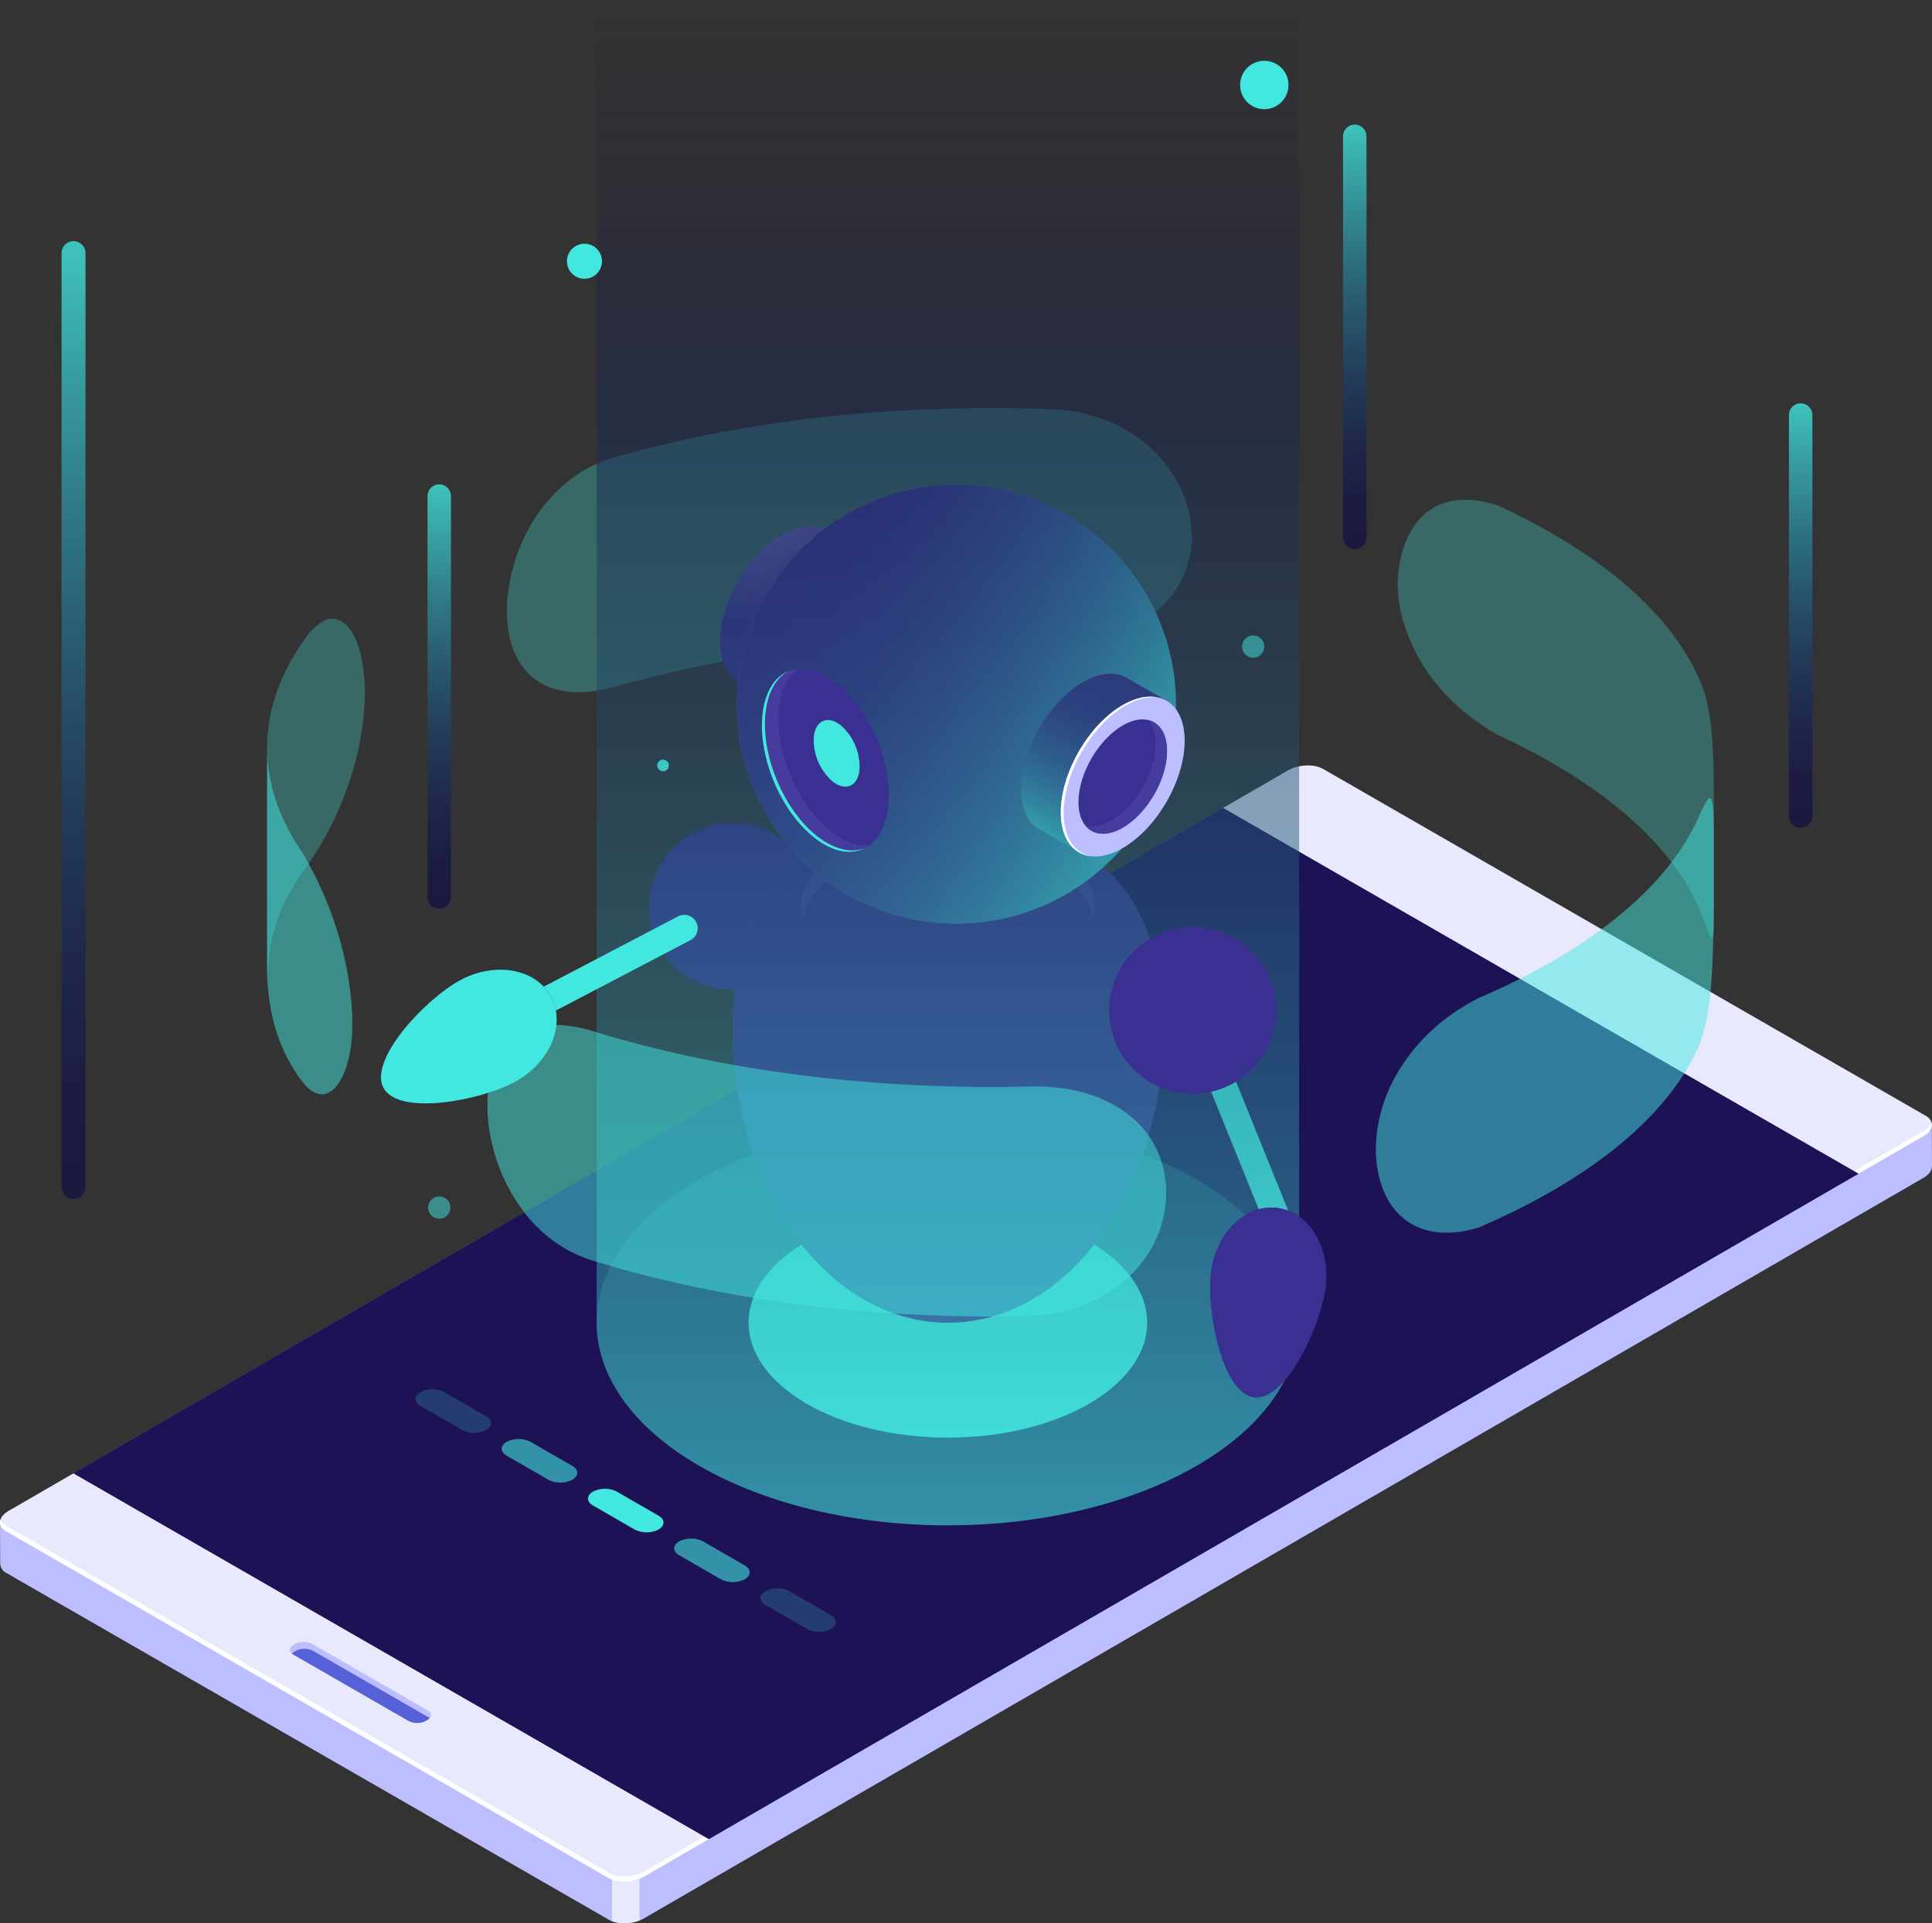 <svg xmlns="http://www.w3.org/2000/svg" xmlns:xlink="http://www.w3.org/1999/xlink" width="559.135" height="556.758" viewBox="0 0 559.135 556.758">
  <rect x="0" y="0" width="559.135" height="556.758" fill="#333333" stroke="none"/>
  <defs>
    <linearGradient id="linear-gradient" x1="-7.93" y1="13.745" x2="-6.725" y2="12.766" gradientUnits="objectBoundingBox">
      <stop offset="0" stop-color="#5761d7"/>
      <stop offset="0.178" stop-color="#5b65d8"/>
      <stop offset="0.388" stop-color="#6a72de"/>
      <stop offset="0.613" stop-color="#8188e8"/>
      <stop offset="0.849" stop-color="#a2a6f5"/>
      <stop offset="1" stop-color="#bcbeff"/>
    </linearGradient>
    <linearGradient id="linear-gradient-2" x1="549.284" y1="65.891" x2="549.284" y2="65.313" gradientUnits="objectBoundingBox">
      <stop offset="0" stop-color="#c0bff6"/>
      <stop offset="0.294" stop-color="#c4c3f6"/>
      <stop offset="0.64" stop-color="#d2d2f9"/>
      <stop offset="1" stop-color="#e9e9fd"/>
    </linearGradient>
    <linearGradient id="linear-gradient-3" x1="9.741" y1="19.978" x2="9.741" y2="18.798" xlink:href="#linear-gradient-2"/>
    <radialGradient id="radial-gradient" cx="0.491" cy="0.516" r="0.831" gradientTransform="translate(0.207 16.48) scale(0.578 0.555)" gradientUnits="objectBoundingBox">
      <stop offset="0" stop-color="#42e8e0"/>
      <stop offset="0.121" stop-color="#39bdc0"/>
      <stop offset="0.284" stop-color="#2e899a"/>
      <stop offset="0.445" stop-color="#255e7a"/>
      <stop offset="0.6" stop-color="#1e3d61"/>
      <stop offset="0.748" stop-color="#192550"/>
      <stop offset="0.885" stop-color="#171645"/>
      <stop offset="1" stop-color="#161242"/>
    </radialGradient>
    <radialGradient id="radial-gradient-2" cx="3.229" cy="-0.407" r="2.886" gradientTransform="translate(-6.794 3.912) rotate(26.559)" gradientUnits="objectBoundingBox">
      <stop offset="0" stop-color="#c0bff6"/>
      <stop offset="1" stop-color="#393091"/>
    </radialGradient>
    <radialGradient id="radial-gradient-3" cx="0.795" cy="0.331" r="0.735" gradientTransform="translate(-1.439 -0.544) scale(1.169 1.361)" xlink:href="#radial-gradient-2"/>
    <linearGradient id="linear-gradient-4" x1="8.126" y1="2.139" x2="8.126" y2="1.195" gradientUnits="objectBoundingBox">
      <stop offset="0" stop-color="#42e8e0"/>
      <stop offset="0.005" stop-color="#41e6df"/>
      <stop offset="0.136" stop-color="#3fb6ca"/>
      <stop offset="0.271" stop-color="#3d8cb8"/>
      <stop offset="0.407" stop-color="#3b6baa"/>
      <stop offset="0.547" stop-color="#3a519f"/>
      <stop offset="0.689" stop-color="#393e97"/>
      <stop offset="0.837" stop-color="#393392"/>
      <stop offset="1" stop-color="#393091"/>
    </linearGradient>
    <radialGradient id="radial-gradient-4" cx="0.076" cy="-0.908" r="1.455" gradientTransform="translate(-0.112) scale(1.224 1)" xlink:href="#radial-gradient-2"/>
    <radialGradient id="radial-gradient-5" cx="0.645" cy="0.786" r="0.845" gradientTransform="matrix(0.234, 0.972, -0.972, 0.234, 1.036, -0.463)" xlink:href="#radial-gradient-2"/>
    <linearGradient id="linear-gradient-5" x1="0.43" y1="0.995" x2="0.57" y2="0.005" xlink:href="#linear-gradient-4"/>
    <radialGradient id="radial-gradient-6" cx="0.475" cy="-0.033" r="0.984" gradientTransform="translate(-0.112) scale(1.224 1)" xlink:href="#radial-gradient-2"/>
    <linearGradient id="linear-gradient-6" x1="0.232" y1="0.951" x2="0.656" y2="0" xlink:href="#linear-gradient-4"/>
    <linearGradient id="linear-gradient-7" x1="0.5" y1="1" x2="0.5" gradientUnits="objectBoundingBox">
      <stop offset="0" stop-color="#42e8e0"/>
      <stop offset="0.121" stop-color="#39bdc0"/>
      <stop offset="0.284" stop-color="#2e899a"/>
      <stop offset="0.445" stop-color="#255e7a"/>
      <stop offset="0.6" stop-color="#1e3d61"/>
      <stop offset="0.748" stop-color="#192550"/>
      <stop offset="0.885" stop-color="#171645" stop-opacity="0.302"/>
      <stop offset="1" stop-color="#161242" stop-opacity="0"/>
    </linearGradient>
    <radialGradient id="radial-gradient-7" cx="0.796" cy="0.174" r="1.043" gradientTransform="translate(-2.455 2.391) rotate(11.198)" xlink:href="#radial-gradient-2"/>
    <linearGradient id="linear-gradient-8" x1="-13.988" y1="-10.584" x2="-13.309" y2="-11.318" xlink:href="#linear-gradient-4"/>
    <radialGradient id="radial-gradient-8" cx="1.181" cy="0.067" r="0.779" gradientTransform="matrix(1.624, 0.118, -0.319, 1.636, -14.853, 37.215)" xlink:href="#radial-gradient-2"/>
    <linearGradient id="linear-gradient-9" x1="-6.843" y1="2.658" x2="-5.759" y2="2.658" xlink:href="#linear-gradient-4"/>
    <radialGradient id="radial-gradient-9" cx="1.351" cy="0.098" r="1.105" gradientTransform="matrix(0.366, 0.877, -1.1, 0.792, -165.583, 62.193)" xlink:href="#radial-gradient-2"/>
    <linearGradient id="linear-gradient-10" x1="-93.717" y1="-16.39" x2="-94.147" y2="-15.637" xlink:href="#linear-gradient-4"/>
    <linearGradient id="linear-gradient-11" x1="0.5" y1="1" x2="0.5" gradientUnits="objectBoundingBox">
      <stop offset="0" stop-color="#161242"/>
      <stop offset="0.115" stop-color="#171645"/>
      <stop offset="0.252" stop-color="#192550"/>
      <stop offset="0.4" stop-color="#1e3d61"/>
      <stop offset="0.555" stop-color="#255e7a"/>
      <stop offset="0.716" stop-color="#2e899a"/>
      <stop offset="0.879" stop-color="#39bdc0"/>
      <stop offset="1" stop-color="#42e8e0"/>
    </linearGradient>
  </defs>
  <g id="Group_1975" data-name="Group 1975" transform="translate(-136.275 -42.496)">
    <g id="Group_1949" data-name="Group 1949" transform="translate(136.275 264.073)">
      <g id="Group_1948" data-name="Group 1948">
        <g id="Group_1947" data-name="Group 1947">
          <g id="Group_1946" data-name="Group 1946">
            <path id="Path_3166" data-name="Path 3166" d="M136.276,387.28l.056,12.226.031-.016a3.038,3.038,0,0,0,1.738,2.461l174.386,100.4c2.622,1.511,7.2,1.315,10.222-.436L692.915,287.594c1.667-.965,2.481-2.2,2.466-3.367l.03.016-.054-12.213-19.3,10.658-156.8-90.281c-2.622-1.509-7.2-1.315-10.224.436L154.545,398.069c.907-1,1.563-1.733,1.567-1.787C156.123,396.1,136.276,387.28,136.276,387.28Z" transform="translate(-136.275 -168.191)" fill="url(#linear-gradient)"/>
            <path id="Path_3167" data-name="Path 3167" d="M252.021,401.918l-.072-49.68-7.958-4.582.079,54.5A11.818,11.818,0,0,0,252.021,401.918Z" transform="translate(-66.912 -67.564)" fill="url(#linear-gradient-2)"/>
            <path id="Path_3168" data-name="Path 3168" d="M519.2,178.295,693.589,278.7c2.622,1.511,2.3,4.154-.727,5.905L322.657,498.931c-3.023,1.751-7.6,1.946-10.222.436l-174.386-100.4c-2.624-1.509-2.3-4.153.727-5.9l370.2-214.327C512,176.98,516.581,176.786,519.2,178.295Z" transform="translate(-136.275 -177.279)" fill="url(#linear-gradient-3)"/>
            <path id="Path_3169" data-name="Path 3169" d="M312.426,458.872,138.04,358.467c-1.56-.9-2.053-2.2-1.58-3.47a3.316,3.316,0,0,0,1.675,1.956l174.386,100.4c2.622,1.511,7.2,1.315,10.222-.436L692.95,242.6a5,5,0,0,0,2.306-2.433c.355,1.325-.455,2.819-2.4,3.945L322.648,458.436C319.625,460.187,315.048,460.382,312.426,458.872Z" transform="translate(-136.267 -136.784)" fill="#fff"/>
            <path id="Path_3170" data-name="Path 3170" d="M481.868,184.775,665.751,290.648,333.1,483.233,149.218,377.36Z" transform="translate(-127.941 -172.452)" fill="#24126a"/>
            <path id="Path_3171" data-name="Path 3171" d="M481.868,184.775,665.751,290.648,333.1,483.233,149.218,377.36Z" transform="translate(-127.941 -172.452)" fill="#24126a"/>
            <path id="Path_3172" data-name="Path 3172" d="M481.868,184.775,665.751,290.648,333.1,483.233,149.218,377.36Z" transform="translate(-127.941 -172.452)" opacity="0.5" fill="url(#radial-gradient)" style="mix-blend-mode: lighten;isolation: isolate"/>
            <path id="Path_3173" data-name="Path 3173" d="M193.316,332.394l33.321,19.119c.97.559,1.529,1.19.919,1.956a3.092,3.092,0,0,1-.875.723h0a5.626,5.626,0,0,1-5.062.215l-33.614-19.353c-.1-.059-.252-.084-.278-.186-.275-1.064-.186-1.318,1.2-2.117l.462-.1C190.881,331.791,192.017,331.646,193.316,332.394Z" transform="translate(-103.222 -77.703)" fill="#5761d7"/>
            <path id="Path_3174" data-name="Path 3174" d="M187.918,335.053a3.071,3.071,0,0,1,.871-.72,5.627,5.627,0,0,1,5.06-.215l33.614,19.354a2.349,2.349,0,0,1,.271.2,1.368,1.368,0,0,0-.513-2.2l-33.614-19.354a5.622,5.622,0,0,0-5.06.215C187.172,333.125,186.94,334.289,187.918,335.053Z" transform="translate(-103.404 -77.897)" fill="#bcbeff"/>
          </g>
        </g>
      </g>
    </g>
    <g id="Group_1952" data-name="Group 1952" transform="translate(256.54 444.66)">
      <g id="Group_1951" data-name="Group 1951">
        <g id="Group_1950" data-name="Group 1950">
          <path id="Path_3175" data-name="Path 3175" d="M222.923,298.915l-12.058-6.962c-1.912-1.1-1.912-2.893,0-4h0a7.658,7.658,0,0,1,6.924,0l12.058,6.962c1.912,1.1,1.912,2.9,0,4h0A7.648,7.648,0,0,1,222.923,298.915Z" transform="translate(-209.431 -287.128)" fill="#42e8e0" opacity="0.2"/>
          <path id="Path_3176" data-name="Path 3176" d="M238.1,307.678l-12.058-6.962c-1.912-1.1-1.912-2.893,0-4h0a7.648,7.648,0,0,1,6.924,0l12.058,6.961c1.912,1.1,1.912,2.9,0,4h0A7.648,7.648,0,0,1,238.1,307.678Z" transform="translate(-199.657 -281.485)" fill="#42e8e0" opacity="0.6"/>
          <path id="Path_3177" data-name="Path 3177" d="M253.279,316.441l-12.058-6.961c-1.912-1.1-1.912-2.895,0-4h0a7.648,7.648,0,0,1,6.924,0l12.058,6.961c1.912,1.1,1.912,2.9,0,4h0A7.648,7.648,0,0,1,253.279,316.441Z" transform="translate(-189.883 -275.842)" fill="#42e8e0"/>
          <path id="Path_3178" data-name="Path 3178" d="M268.457,325.2,256.4,318.244c-1.912-1.1-1.912-2.9,0-4h0a7.648,7.648,0,0,1,6.924,0l12.058,6.962c1.912,1.1,1.912,2.893,0,4h0A7.648,7.648,0,0,1,268.457,325.2Z" transform="translate(-180.109 -270.199)" fill="#42e8e0" opacity="0.6"/>
          <path id="Path_3179" data-name="Path 3179" d="M283.637,333.969l-12.058-6.962c-1.914-1.1-1.914-2.895,0-4h0a7.648,7.648,0,0,1,6.924,0l12.058,6.962c1.912,1.1,1.912,2.893,0,4h0A7.658,7.658,0,0,1,283.637,333.969Z" transform="translate(-170.335 -264.556)" fill="#42e8e0" opacity="0.2"/>
        </g>
      </g>
    </g>
    <g id="Group_1974" data-name="Group 1974" transform="translate(213.577 42.496)">
      <g id="Group_1953" data-name="Group 1953" transform="translate(95.365 324.177)">
        <ellipse id="Ellipse_297" data-name="Ellipse 297" cx="101.656" cy="58.691" rx="101.656" ry="58.691" fill="#42e8e0" opacity="0.2"/>
        <ellipse id="Ellipse_298" data-name="Ellipse 298" cx="57.67" cy="33.296" rx="57.67" ry="33.296" transform="translate(43.986 25.395)" fill="#42e8e0"/>
      </g>
      <g id="Group_1954" data-name="Group 1954" transform="translate(0 118.095)" opacity="0.3">
        <path id="Path_3180" data-name="Path 3180" d="M382.833,161.04c1.263,7.146,6.563,25.1,28.429,37.527,31.127,14.375,52.687,33.269,59.911,54.366a48.882,48.882,0,0,0,1.879,4.544c.774-1.277.774-1.277.779-4.371V217.684c-.015-20.8-1.18-25.383-2.658-31.187-7.224-21.1-28.784-39.993-59.911-54.366-24.832-8.016-30.842,15.266-28.429,28.909Z" transform="translate(-55.121 -103.925)" fill="#42e8e0"/>
        <path id="Path_3181" data-name="Path 3181" d="M255.573,128.947c32.955-9.56,71.939-14.942,113.55-14.6q8.234.067,16.3.427c36.537,3.337,49.531,41.923,27.5,58.8-10.112,7.748-22.3,7.667-27.5,7.633q-8.066-.36-16.3-.429c-41.61-.34-80.6,5.042-113.55,14.6-33.274,8.1-35.24-25.71-23.6-46.394,3.914-6.956,11.185-16.08,23.6-20.043Z" transform="translate(-156.114 -114.332)" fill="#42e8e0"/>
        <path id="Path_3182" data-name="Path 3182" d="M183.3,255.189c.907-10.531,1.624-18.848,12.346-33.364,22.6-33.351,18.038-72.112,5.552-70.322-2.012.289-4.1,2.458-5.552,3.885-7.589,9.888-11.9,20.521-12.313,31.615-.021.585-.033,1.167-.033,1.749v66.437Z" transform="translate(-183.297 -90.433)" fill="#42e8e0"/>
      </g>
      <g id="Group_1971" data-name="Group 1971" transform="translate(32.952)">
        <rect id="Rectangle_125" data-name="Rectangle 125" width="7.763" height="66.264" transform="matrix(0.927, -0.375, 0.375, 0.927, 231.329, 293.942)" fill="#42e8e0"/>
        <g id="Group_1970" data-name="Group 1970" transform="translate(62.414)">
          <g id="Group_1956" data-name="Group 1956" transform="translate(9.735 232.77)">
            <g id="Group_1955" data-name="Group 1955">
              <circle id="Ellipse_299" data-name="Ellipse 299" cx="24.119" cy="24.119" r="24.119" transform="translate(0 12.779) rotate(-15.362)" fill="url(#radial-gradient-2)"/>
            </g>
          </g>
          <g id="Group_1958" data-name="Group 1958" transform="translate(39.383 237.244)">
            <g id="Group_1957" data-name="Group 1957">
              <path id="Path_3183" data-name="Path 3183" d="M389.809,247.658c0,46.82-27.88,84.774-62.273,84.774s-62.273-37.954-62.273-84.774,27.88-60.849,62.273-60.849S389.809,200.84,389.809,247.658Z" transform="translate(-265.263 -186.809)" fill="url(#radial-gradient-3)"/>
            </g>
          </g>
          <g id="Group_1960" data-name="Group 1960" transform="translate(39.383 237.244)" style="mix-blend-mode: lighten;isolation: isolate">
            <g id="Group_1959" data-name="Group 1959">
              <path id="Path_3184" data-name="Path 3184" d="M389.809,247.658c0,46.82-27.88,84.774-62.273,84.774s-62.273-37.954-62.273-84.774,27.88-60.849,62.273-60.849S389.809,200.84,389.809,247.658Z" transform="translate(-265.263 -186.809)" fill="url(#linear-gradient-4)"/>
            </g>
          </g>
          <ellipse id="Ellipse_300" data-name="Ellipse 300" cx="42.501" cy="24.538" rx="42.501" ry="24.538" transform="translate(59.155 237.879)" fill="#393091"/>
          <path id="Path_3185" data-name="Path 3185" d="M289.735,200.919c16.6-9.583,43.507-9.583,60.1,0,6.857,3.959,10.872,8.933,12.065,14.082,1.693-7.319-2.321-14.995-12.065-20.618-16.6-9.583-43.507-9.583-60.1,0-9.742,5.624-13.757,13.3-12.063,20.618C278.865,209.85,282.88,204.876,289.735,200.919Z" transform="translate(-218.132 50.684)" fill="#453c9e"/>
          <path id="Path_3186" data-name="Path 3186" d="M279.908,186.941l7.689-13.247a42.878,42.878,0,0,0,9.974-17.184l7.786-13.416-11.2-6.43a8.632,8.632,0,0,0-1.123-.644l-.007,0h0c-3.184-1.508-7.418-1.1-12.062,1.577-9.9,5.716-17.926,19.617-17.926,31.048,0,5.713,2,9.727,5.246,11.6h0l0,0v0Z" transform="translate(-227.311 17.166)" fill="url(#radial-gradient-4)"/>
          <ellipse id="Ellipse_301" data-name="Ellipse 301" cx="25.351" cy="14.636" rx="25.351" ry="14.636" transform="translate(39.838 196.741) rotate(-59.999)" fill="#bcbeff"/>
          <g id="Group_1962" data-name="Group 1962" transform="translate(27.533 127.256)">
            <g id="Group_1961" data-name="Group 1961">
              <circle id="Ellipse_302" data-name="Ellipse 302" cx="63.513" cy="63.513" r="63.513" transform="translate(0 123.511) rotate(-76.49)" fill="url(#radial-gradient-5)"/>
            </g>
          </g>
          <g id="Group_1964" data-name="Group 1964" transform="translate(27.533 127.256)" style="mix-blend-mode: lighten;isolation: isolate">
            <g id="Group_1963" data-name="Group 1963">
              <circle id="Ellipse_303" data-name="Ellipse 303" cx="63.513" cy="63.513" r="63.513" transform="translate(0 123.511) rotate(-76.49)" fill="url(#linear-gradient-5)"/>
            </g>
          </g>
          <path id="Path_3187" data-name="Path 3187" d="M332.874,212.912l7.689-13.247a42.874,42.874,0,0,0,9.972-17.184l7.787-13.416-11.2-6.43A8.465,8.465,0,0,0,346,161.99l-.007,0v0c-3.184-1.507-7.416-1.1-12.06,1.577-9.9,5.716-17.927,19.617-17.927,31.048,0,5.713,2.006,9.727,5.246,11.6h0l0,0h0Z" transform="translate(-193.205 33.89)" fill="url(#radial-gradient-6)"/>
          <path id="Path_3188" data-name="Path 3188" d="M332.874,212.912l7.689-13.247a42.874,42.874,0,0,0,9.972-17.184l7.787-13.416-11.2-6.43A8.465,8.465,0,0,0,346,161.99l-.007,0v0c-3.184-1.507-7.416-1.1-12.06,1.577-9.9,5.716-17.927,19.617-17.927,31.048,0,5.713,2.006,9.727,5.246,11.6h0l0,0h0Z" transform="translate(-193.205 33.89)" fill="url(#linear-gradient-6)" style="mix-blend-mode: lighten;isolation: isolate"/>
          <path id="Path_3189" data-name="Path 3189" d="M241.307,42.5V425.364h0c0,15.021,9.926,30.04,29.775,41.5,39.7,22.92,104.064,22.92,143.764,0,19.734-11.394,29.649-26.307,29.762-41.24h.01V42.5Z" transform="translate(-241.307 -42.496)" opacity="0.5" fill="url(#linear-gradient-7)" style="mix-blend-mode: lighten;isolation: isolate"/>
          <ellipse id="Ellipse_304" data-name="Ellipse 304" cx="25.351" cy="14.636" rx="25.351" ry="14.636" transform="translate(126.909 239.436) rotate(-59.999)" fill="#bcbeff"/>
          <path id="Path_3190" data-name="Path 3190" d="M323.845,198.8c0-11.43,8.026-25.332,17.926-31.048,3.429-1.981,6.635-2.716,9.359-2.359-2.893-.639-6.4.028-10.183,2.213-9.9,5.716-17.926,19.616-17.926,31.048,0,7.47,3.428,12.035,8.567,12.708C326.911,210.328,323.845,205.865,323.845,198.8Z" transform="translate(-188.687 36.496)" fill="#fff"/>
          <path id="Path_3191" data-name="Path 3191" d="M351.757,178.322c0,8.172-5.736,18.108-12.813,22.193s-12.813.774-12.813-7.4,5.736-18.107,12.813-22.192S351.757,170.151,351.757,178.322Z" transform="translate(-186.684 39.08)" fill="#393091"/>
          <path id="Path_3192" data-name="Path 3192" d="M345.483,169.29a10.507,10.507,0,0,1,2.1,6.9c0,8.172-5.736,18.108-12.813,22.193-2.74,1.583-5.279,2.05-7.362,1.562,2.29,2.7,6.232,3.084,10.714.5,7.077-4.085,12.813-14.021,12.813-22.193C350.935,173.242,348.779,170.064,345.483,169.29Z" transform="translate(-185.862 39.154)" fill="#453c9e"/>
          <g id="Group_1965" data-name="Group 1965" transform="translate(47.838 193.555)">
            <path id="Path_3193" data-name="Path 3193" d="M306.879,200.61c-1.623,12.489-11.049,16.413-21.054,8.762s-16.8-23.977-15.179-36.466,11.049-16.413,21.054-8.764S308.5,188.119,306.879,200.61Z" transform="translate(-270.406 -160.234)" fill="#393091"/>
            <path id="Path_3194" data-name="Path 3194" d="M292.758,183.964c-.59,4.539-4.016,5.964-7.653,3.184a15.863,15.863,0,0,1-5.515-13.254c.589-4.539,4.015-5.964,7.651-3.184A15.865,15.865,0,0,1,292.758,183.964Z" transform="translate(-264.548 -154.402)" fill="#42e8e0"/>
            <path id="Path_3195" data-name="Path 3195" d="M290.628,207.532c-10.005-7.651-16.8-23.977-15.179-36.468.661-5.091,2.62-8.759,5.386-10.8-5.229.492-9.191,4.929-10.189,12.621-1.623,12.489,5.172,28.817,15.179,36.466,5.926,4.532,11.649,5,15.669,2.037C298.23,211.7,294.472,210.471,290.628,207.532Z" transform="translate(-270.406 -160.213)" fill="#453c9e"/>
            <path id="Path_3196" data-name="Path 3196" d="M286.686,208.68c-10.007-7.651-16.8-23.977-15.18-36.468.751-5.782,3.178-9.722,6.558-11.534-3.827,1.575-6.605,5.678-7.418,11.942-1.623,12.489,5.172,28.817,15.179,36.466,5.371,4.108,10.571,4.868,14.491,2.768C296.512,213.419,291.672,212.492,286.686,208.68Z" transform="translate(-270.406 -159.947)" fill="#42e8e0"/>
          </g>
          <g id="Group_1967" data-name="Group 1967" transform="translate(148.388 268.362)">
            <g id="Group_1966" data-name="Group 1966">
              <path id="Path_3197" data-name="Path 3197" d="M379.353,234.545A24.119,24.119,0,1,1,360.379,206.2,24.119,24.119,0,0,1,379.353,234.545Z" transform="translate(-331.57 -205.738)" fill="url(#radial-gradient-7)"/>
            </g>
          </g>
          <g id="Group_1969" data-name="Group 1969" transform="translate(148.388 268.362)" style="mix-blend-mode: lighten;isolation: isolate">
            <g id="Group_1968" data-name="Group 1968">
              <path id="Path_3198" data-name="Path 3198" d="M379.353,234.545A24.119,24.119,0,1,1,360.379,206.2,24.119,24.119,0,0,1,379.353,234.545Z" transform="translate(-331.57 -205.738)" fill="url(#linear-gradient-8)"/>
            </g>
          </g>
        </g>
        <path id="Path_3199" data-name="Path 3199" d="M382.728,277.963c-1.366,11.462-11.49,33.168-20.65,32.075S348.187,285.466,349.555,274s9.9-19.866,19.063-18.772S384.1,266.5,382.728,277.963Z" transform="translate(-109.335 94.435)" fill="url(#radial-gradient-8)"/>
        <path id="Path_3200" data-name="Path 3200" d="M382.728,277.963c-1.366,11.462-11.49,33.168-20.65,32.075S348.187,285.466,349.555,274s9.9-19.866,19.063-18.772S384.1,266.5,382.728,277.963Z" transform="translate(-109.335 94.435)" fill="url(#linear-gradient-9)" style="mix-blend-mode: lighten;isolation: isolate"/>
        <path id="Path_3201" data-name="Path 3201" d="M227.962,237.418a3.882,3.882,0,0,1-1.8-7.321l49.8-26.062a3.881,3.881,0,0,1,3.6,6.878l-49.8,26.062A3.865,3.865,0,0,1,227.962,237.418Z" transform="translate(-189.988 61.242)" fill="#42e8e0"/>
        <path id="Path_3202" data-name="Path 3202" d="M242.191,245.664c-10.12,5.548-33.668,9.926-38.1,1.836s11.924-25.585,22.045-31.133,21.921-3.488,26.356,4.6S252.313,240.116,242.191,245.664Z" transform="translate(-203.341 67.463)" fill="url(#radial-gradient-9)"/>
        <path id="Path_3203" data-name="Path 3203" d="M242.191,245.664c-10.12,5.548-33.668,9.926-38.1,1.836s11.924-25.585,22.045-31.133,21.921-3.488,26.356,4.6S252.313,240.116,242.191,245.664Z" transform="translate(-203.341 67.463)" fill="url(#linear-gradient-10)" style="mix-blend-mode: lighten;isolation: isolate"/>
      </g>
      <g id="Group_1973" data-name="Group 1973" transform="translate(0 216.414)" opacity="0.5">
        <g id="Group_1972" data-name="Group 1972">
          <path id="Path_3204" data-name="Path 3204" d="M207.634,260.05c-1.517,12.2-7.84,19.453-14.49,10.367-8.524-11.647-9.352-23.037-9.847-29.841V174.138c0,10.395,3.451,20.423,9.847,29.843,14.053,23.244,15.72,46.18,14.49,56.069Z" transform="translate(-183.297 -174.138)" fill="#42e8e0"/>
          <path id="Path_3205" data-name="Path 3205" d="M379.905,240.777q-7.866.212-15.876.148c-41.771-.342-80.472-6.4-112.77-16.569-32.263-8.619-34.212,25.139-22.953,45.991,8.019,14.847,18.868,18.914,22.953,20.444,32.3,10.166,71,16.229,112.77,16.571q8,.067,15.876-.148c37.908-2.795,47.836-39.2,30.119-56.2-4.945-4.743-14.184-10.368-30.119-10.24Z" transform="translate(-158.328 -142.689)" fill="#42e8e0"/>
          <path id="Path_3206" data-name="Path 3206" d="M476.276,213.51c-.184,28.73-1.871,33.959-4,40.579-8.881,20.951-31.909,39.458-64.144,53.282-28.222,8.327-36.016-21-24.538-42.741,7.809-14.792,19.963-21.26,24.538-23.694,32.235-13.826,55.263-32.333,64.144-53.282a34.732,34.732,0,0,1,2.438-4.5l.722-.094c.547,1.535.773,2.172.845,10.013V213.51Z" transform="translate(-57.6 -168.392)" fill="#42e8e0"/>
        </g>
      </g>
    </g>
    <path id="Path_3207" data-name="Path 3207" d="M454.6,236.406h0a3.394,3.394,0,0,1-3.395-3.395V116.92a3.4,3.4,0,0,1,3.395-3.395h0a3.394,3.394,0,0,1,3.393,3.395V233.011A3.393,3.393,0,0,1,454.6,236.406Z" transform="translate(202.8 45.74)" opacity="0.8" fill="url(#linear-gradient-11)" style="mix-blend-mode: lighten;isolation: isolate"/>
    <path id="Path_3208" data-name="Path 3208" d="M376.1,187.323h0a3.4,3.4,0,0,1-3.395-3.395V67.837a3.394,3.394,0,0,1,3.395-3.395h0a3.393,3.393,0,0,1,3.393,3.395V183.928A3.394,3.394,0,0,1,376.1,187.323Z" transform="translate(152.25 14.132)" opacity="0.8" fill="url(#linear-gradient-11)" style="mix-blend-mode: lighten;isolation: isolate"/>
    <path id="Path_3209" data-name="Path 3209" d="M214.932,250.667h0a3.4,3.4,0,0,1-3.395-3.395V131.181a3.4,3.4,0,0,1,3.395-3.395h0a3.4,3.4,0,0,1,3.395,3.395V247.272A3.4,3.4,0,0,1,214.932,250.667Z" transform="translate(48.465 54.923)" opacity="0.8" fill="url(#linear-gradient-11)" style="mix-blend-mode: lighten;isolation: isolate"/>
    <path id="Path_3210" data-name="Path 3210" d="M150.577,362.269h0a3.469,3.469,0,0,1-3.469-3.469V88.432a3.469,3.469,0,0,1,3.469-3.469h0a3.468,3.468,0,0,1,3.467,3.469V358.8A3.468,3.468,0,0,1,150.577,362.269Z" transform="translate(6.976 27.347)" opacity="0.8" fill="url(#linear-gradient-11)" style="mix-blend-mode: lighten;isolation: isolate"/>
    <path id="Path_3211" data-name="Path 3211" d="M246.221,90.485a5.069,5.069,0,1,1-5.068-5.068A5.069,5.069,0,0,1,246.221,90.485Z" transform="translate(64.272 27.639)" fill="#42e8e0"/>
    <path id="Path_3212" data-name="Path 3212" d="M366.539,55.256a7,7,0,1,1-9.9,0A7,7,0,0,1,366.539,55.256Z" transform="translate(140.586 6.897)" fill="#42e8e0"/>
    <path id="Path_3213" data-name="Path 3213" d="M361.373,157.614a3.222,3.222,0,1,1-3.222-3.222A3.223,3.223,0,0,1,361.373,157.614Z" transform="translate(140.803 72.056)" fill="#42e8e0" opacity="0.5"/>
    <path id="Path_3214" data-name="Path 3214" d="M218.086,256.4a3.222,3.222,0,1,1-3.222-3.222A3.223,3.223,0,0,1,218.086,256.4Z" transform="translate(48.533 135.669)" fill="#42e8e0" opacity="0.5"/>
    <circle id="Ellipse_305" data-name="Ellipse 305" cx="1.682" cy="1.682" r="1.682" transform="translate(326.484 262.392)" fill="#42e8e0" opacity="0.8"/>
  </g>
</svg>
